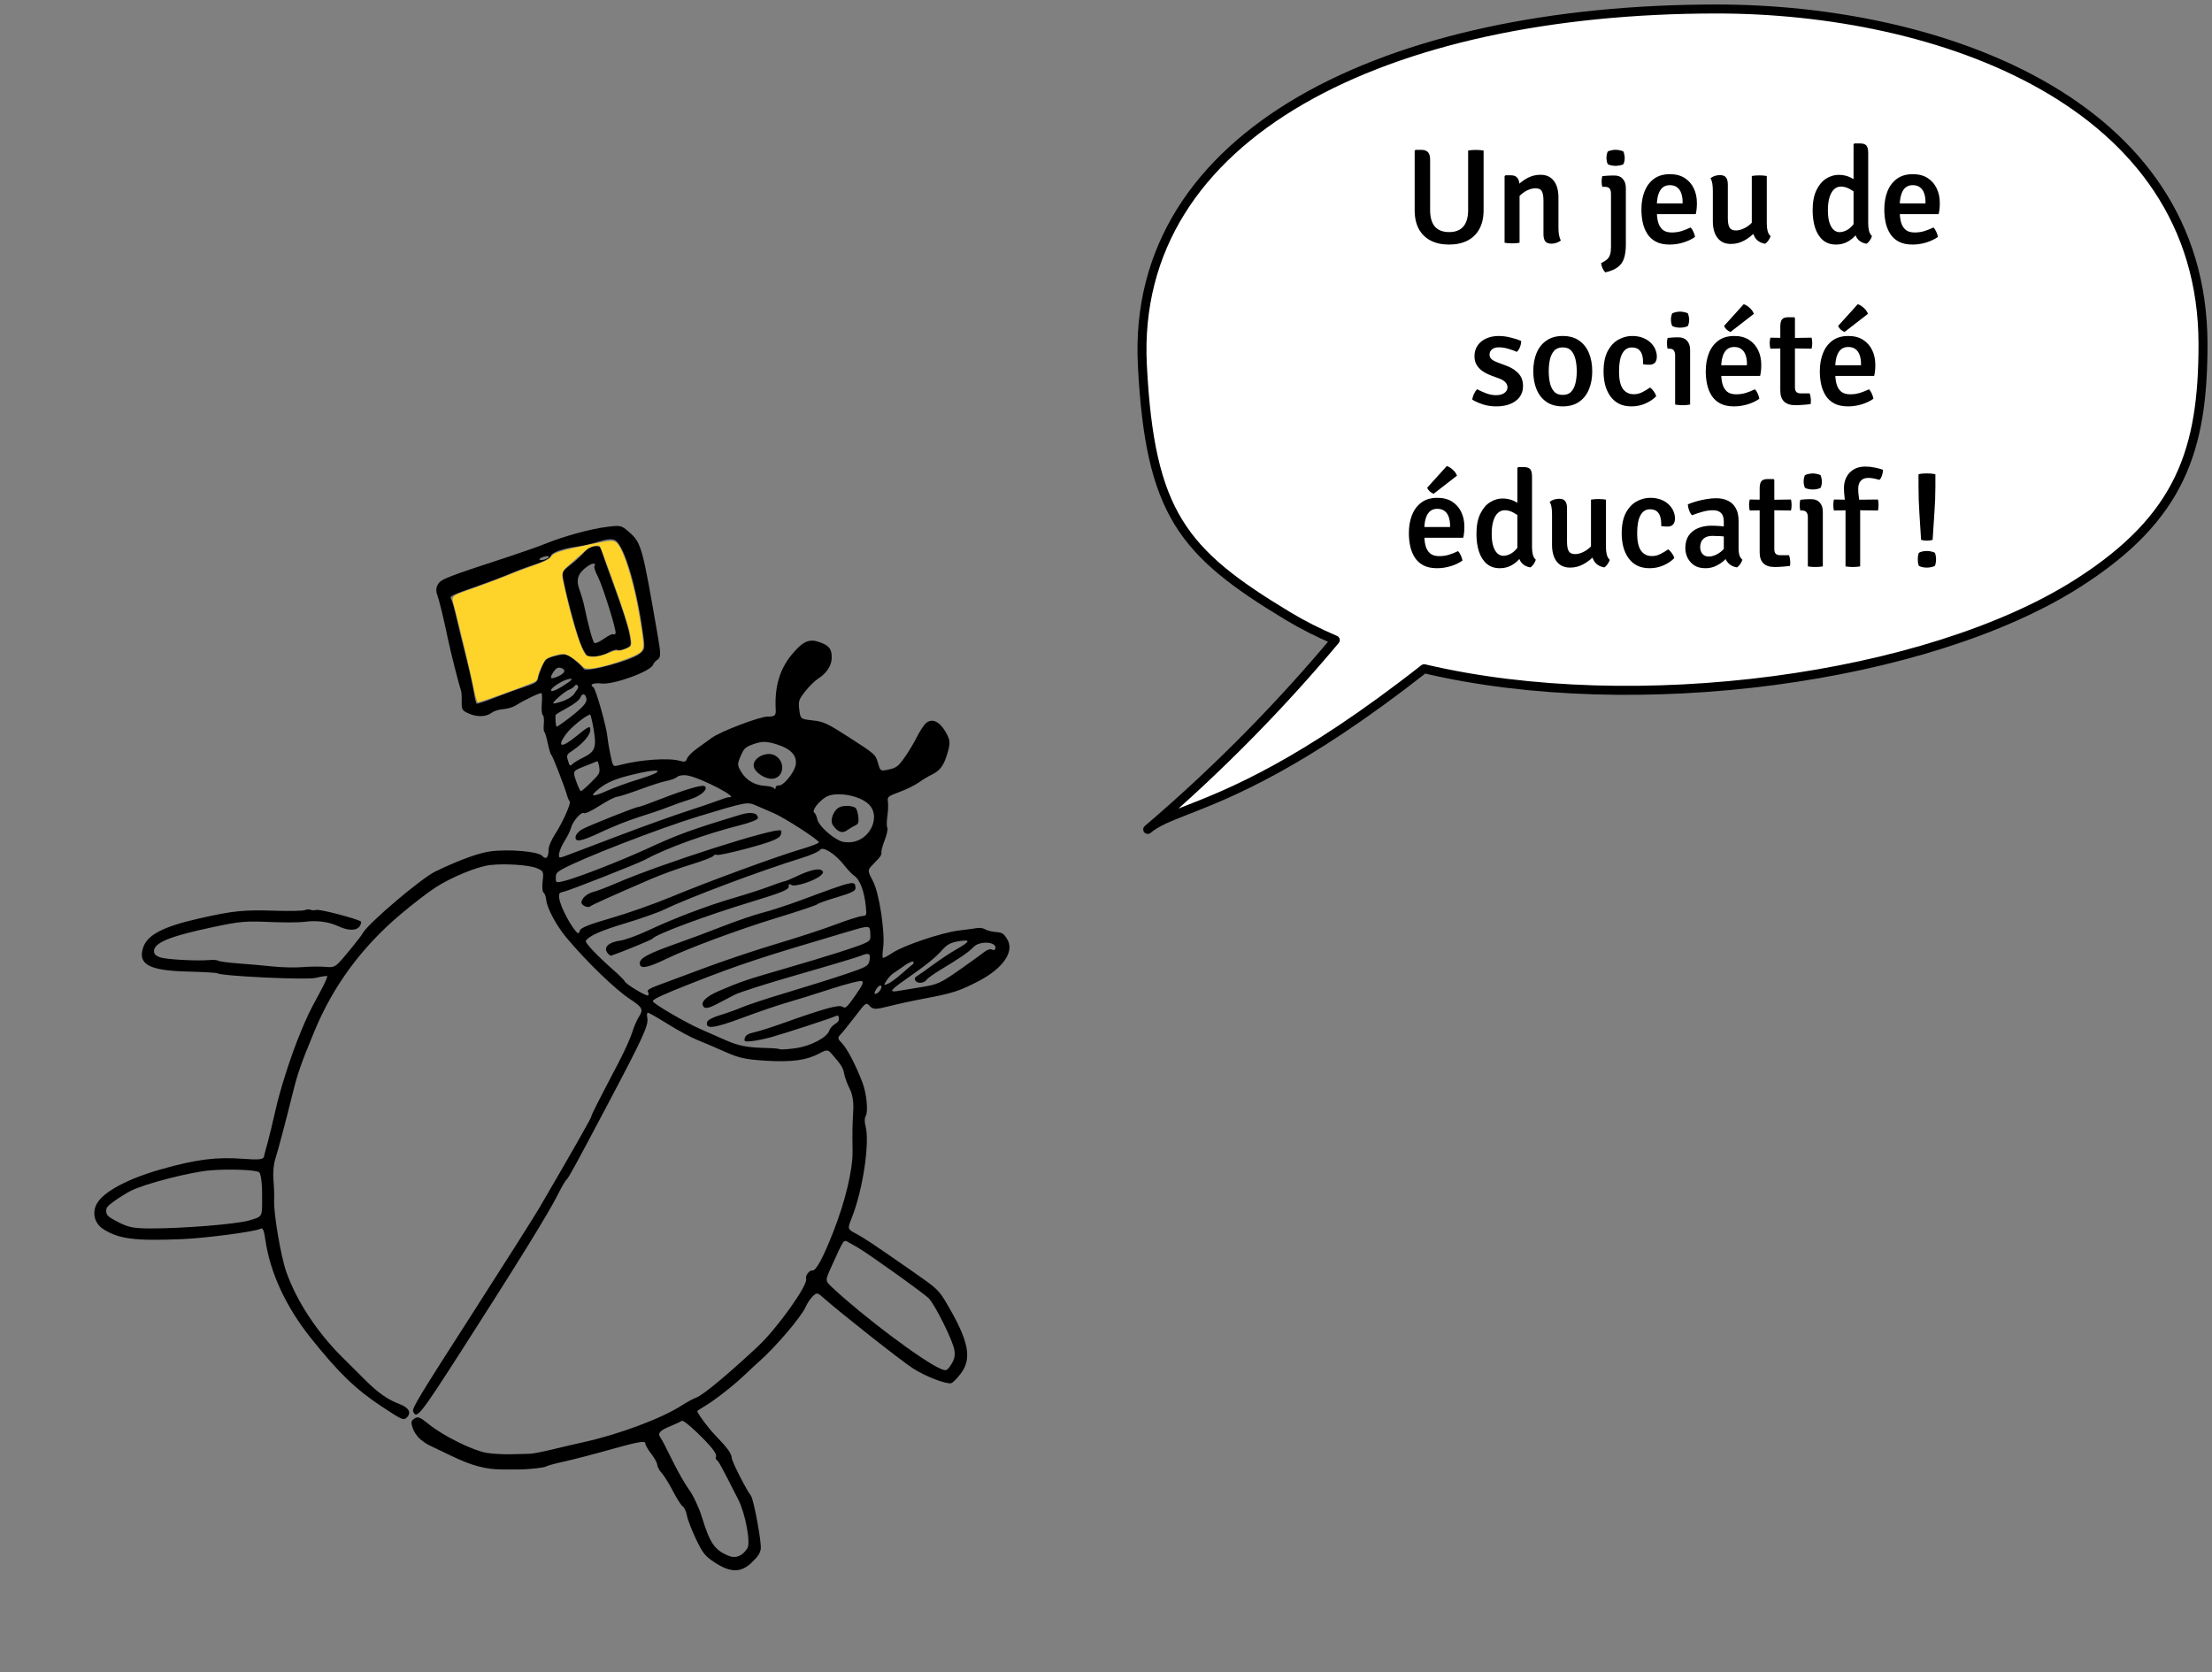 <svg width="246" height="186" viewBox="0 0 246 186" fill="none" xmlns="http://www.w3.org/2000/svg">
<rect x="0" y="0" width="246" height="186" fill="#808080" stroke="none"/>
<path d="M46.696 160.047C46.381 159.773 46.015 159.215 45.882 158.807C45.681 158.189 45.717 158.018 46.098 157.784C46.51 157.53 46.675 157.599 47.781 158.486C49.355 159.747 52.602 161.344 54.113 161.6C54.76 161.709 55.998 161.779 56.865 161.756C57.732 161.732 58.676 161.708 58.963 161.702C59.251 161.696 60.389 161.472 61.493 161.204C62.597 160.937 64.092 160.589 64.816 160.431C68.777 159.569 73.597 157.769 75.835 156.316C76.389 155.957 77.104 155.569 77.425 155.455C78.169 155.191 80.86 152.959 84.271 149.778C86.428 147.767 89.908 142.883 89.647 142.235C89.521 141.919 90.023 141.25 90.336 141.318C90.729 141.405 91.535 139.921 92.666 137.032C94.023 133.567 94.846 130.11 94.815 128.01C94.783 125.851 94.79 125.415 94.891 123.519C94.941 122.556 94.804 121.704 94.505 121.125C94.249 120.631 93.971 119.883 93.888 119.465C93.741 118.731 93.59 118.485 92.526 117.255C92.07 116.728 91.978 116.723 91.101 117.185C89.665 117.941 88.027 118.16 85.129 117.981C82.927 117.845 82.173 117.679 80.633 116.992C79.616 116.539 78.228 115.945 77.548 115.674C76.869 115.403 75.4 114.612 74.284 113.915C73.168 113.219 72.166 112.647 72.058 112.644C71.95 112.641 71.917 112.897 71.984 113.211C72.153 114.006 71.552 115.325 67.68 122.655C64.139 129.361 63.172 131.129 62.999 131.222C62.893 131.28 62.44 132.06 61.993 132.955C61.014 134.915 57.566 140.502 51.445 150.043C46.702 157.436 46.311 157.932 45.943 156.972C45.816 156.64 46.664 155.24 52.384 146.336C56.007 140.696 59.418 135.315 59.965 134.378C63.578 128.186 65.753 124.363 65.767 124.18C65.783 123.976 66.358 122.839 68.83 118.115C69.461 116.909 70.124 115.434 70.305 114.835C70.484 114.237 70.826 113.449 71.064 113.084C71.579 112.294 71.446 112.032 70.088 111.147C68.457 110.083 65.312 107.049 63.021 104.327C61.892 102.986 60.833 101.016 60.745 100.094C60.71 99.73 60.577 99.364 60.448 99.281C60.32 99.197 60.274 98.626 60.346 98.012C60.472 96.942 60.445 96.882 59.697 96.567C58.845 96.208 56.151 96.029 54.499 96.221C53.059 96.388 50.176 97.576 48.392 98.737C47.572 99.271 45.823 100.62 44.506 101.734C40.209 105.372 37.045 109.673 34.965 114.706C33.45 118.374 33.093 119.4 32.508 121.774C31.785 124.712 30.963 127.806 30.586 129.019C30.422 129.545 30.343 130.552 30.41 131.256C30.477 131.959 30.512 132.985 30.488 133.535C30.423 134.969 31.23 139.717 31.83 141.442C32.941 144.633 35.221 148.128 37.993 150.89C38.772 151.666 39.976 152.864 40.669 153.552C42.068 154.943 43.14 155.688 44.463 156.188C45.493 156.578 45.784 157.151 45.222 157.685C44.879 158.012 44.708 157.936 42.462 156.454C39.567 154.544 37.642 152.683 34.551 148.807C31.806 145.364 30.052 141.586 29.522 137.972C29.35 136.8 29.228 136.518 28.961 136.676C28.439 136.984 22.959 137.712 20.304 137.825C14.995 138.052 13.181 137.818 11.448 136.685C10.496 136.063 10.212 134.863 10.781 133.866C11.543 132.53 14.239 131.097 17.975 130.043C21.858 128.947 24.081 128.669 27.097 128.899C28.73 129.024 29.283 128.97 29.346 128.677C29.391 128.464 29.585 127.73 29.776 127.047C29.967 126.363 30.326 124.878 30.575 123.747C31.11 121.304 32.303 117.558 33.364 114.985C34.224 112.901 34.325 112.691 35.598 110.343C36.1 109.417 36.453 108.622 36.381 108.575C36.31 108.529 35.74 108.616 35.115 108.77C34.1 109.019 24.661 108.578 24.17 108.258C24.068 108.192 22.59 108.105 20.885 108.066C16.55 107.966 15.266 107.255 15.943 105.331C16.423 103.967 18.206 103.052 22.093 102.172C25.959 101.297 27.06 101.185 30.65 101.301C32.206 101.351 33.671 101.319 33.906 101.231C34.141 101.142 34.419 101.125 34.524 101.194C34.63 101.262 34.933 101.27 35.199 101.21C35.607 101.119 39.615 102.161 40.119 102.489C40.208 102.547 40.161 102.778 40.015 103.002C39.662 103.544 38.761 103.552 37.627 103.024C36.544 102.52 35.224 102.351 33.832 102.536C33.285 102.61 31.701 102.621 30.313 102.563C27.241 102.433 26.772 102.472 23.733 103.112C18.855 104.138 17.074 104.874 17.127 105.84C17.143 106.136 17.354 106.332 17.834 106.494C18.528 106.729 21.976 106.911 23.321 106.784C23.725 106.745 24.159 106.782 24.286 106.865C24.413 106.948 25.417 107.081 26.517 107.162C27.617 107.243 29.34 107.395 30.346 107.501C31.352 107.608 32.812 107.641 33.591 107.575C34.37 107.509 35.51 107.493 36.126 107.54C37.333 107.632 37.227 107.71 39.221 105.283C39.74 104.652 40.241 103.987 40.335 103.805C40.876 102.763 46.846 97.688 48.426 96.929C51 95.692 53.226 94.875 54.483 94.704C56.57 94.421 59.872 94.704 60.306 95.203C60.719 95.677 61.02 95.371 61.01 94.486C61.006 94.142 61.308 93.44 61.764 92.732C62.601 91.432 63.562 89.261 63.358 89.128C63.286 89.081 63.159 88.799 63.074 88.502C62.777 87.46 61.46 84.07 61.315 83.976C61.235 83.923 61.058 83.345 60.923 82.692C60.788 82.038 60.615 81.463 60.539 81.413C60.462 81.363 60.436 80.949 60.481 80.493C60.525 80.037 60.472 79.606 60.364 79.536C60.255 79.465 60.206 78.907 60.254 78.297C60.303 77.686 60.288 77.147 60.222 77.1C60.094 77.008 58.309 77.858 57.356 78.464C57.04 78.666 56.412 78.852 55.962 78.878C55.512 78.904 54.939 79.083 54.689 79.275C54.074 79.75 53.042 79.781 52.102 79.354C51.394 79.031 51.326 78.912 51.348 78.028C51.362 77.493 51.325 76.934 51.266 76.785C51.072 76.295 50.131 72.588 49.811 71.052C49.32 68.695 48.843 66.739 48.601 66.085C48.46 65.704 48.509 65.289 48.736 64.944C49.092 64.403 49.788 64.135 56.71 61.873C58.114 61.414 59.89 60.785 60.656 60.477C62.748 59.633 65.631 58.841 67.453 58.609C69.021 58.41 69.108 58.43 69.945 59.165C71.34 60.392 71.433 60.73 73.207 71.056C73.496 72.737 73.484 73.142 73.138 73.362C72.908 73.509 72.683 73.762 72.638 73.925C72.439 74.642 68.285 76.172 66.927 76.028C65.963 75.927 65.508 76.129 65.99 76.443C66.267 76.623 67.465 80.878 67.563 82.03C67.596 82.417 67.747 83.309 67.898 84.013C68.172 85.292 68.172 85.292 68.871 85.107C71.233 84.482 74.441 84.263 75.661 84.644C76.11 84.785 76.295 84.722 76.397 84.396C76.473 84.157 76.955 83.66 77.469 83.292C77.983 82.924 78.737 82.377 79.146 82.078C80.129 81.356 84.549 79.676 85.393 79.703C86.113 79.727 86.306 79.571 86.272 78.995C86.119 76.416 86.701 74.422 88.089 72.767C89.299 71.325 89.993 71.018 91.131 71.422C92.229 71.811 92.519 72.192 92.495 73.213C92.476 74.034 91.907 74.901 91.018 75.463C90.633 75.707 89.968 76.358 89.539 76.909C88.827 77.826 88.771 77.999 88.891 78.944C89.021 79.977 89.021 79.977 90.382 80.131C91.631 80.273 91.972 80.434 94.552 82.094C97.311 83.87 97.367 83.92 97.635 84.849C97.907 85.795 97.907 85.795 98.853 85.589C99.673 85.412 99.905 85.234 100.595 84.26C101.034 83.643 101.661 82.6 101.988 81.943C102.315 81.286 102.777 80.594 103.014 80.405C103.68 79.872 104.503 80.261 105.169 81.424C105.663 82.287 105.7 82.596 105.424 83.586C105.004 85.097 104.596 85.688 103.653 86.147C103.227 86.355 102.557 86.758 102.165 87.044C101.772 87.329 100.824 87.796 100.059 88.081C98.718 88.581 98.671 88.621 98.751 89.19C98.796 89.514 98.765 90.243 98.682 90.808C98.599 91.374 98.598 91.943 98.681 92.072C98.763 92.201 98.63 92.827 98.384 93.463C98.138 94.099 97.977 94.72 98.026 94.842C98.075 94.964 97.927 95.264 97.696 95.508C97.465 95.752 97.089 96.15 96.859 96.392C96.494 96.778 96.521 96.978 97.069 97.98C97.77 99.258 98.457 103.745 98.213 105.452C98.134 106.006 98.124 106.495 98.19 106.538C98.257 106.582 98.737 106.333 99.257 105.985C100.505 105.152 104.726 103.732 106.647 103.499C107.487 103.398 108.405 103.274 108.689 103.226C108.972 103.177 109.364 103.241 109.56 103.369C109.755 103.496 110.286 103.631 110.738 103.668C111.477 103.729 111.608 103.812 112.014 104.472C112.853 105.838 111.551 107.726 108.784 109.155C106.692 110.235 105.929 110.48 102.87 111.055C101.569 111.299 99.752 111.693 98.831 111.931C97.409 112.298 97.095 112.295 96.738 111.912C96.318 111.461 96.318 111.461 95.075 113.089C94.391 113.985 93.661 114.888 93.453 115.096C93.136 115.412 93.163 115.562 93.622 116.023C94.202 116.604 95.168 118.453 95.913 120.408C96.396 121.674 96.578 123.695 96.253 124.193C96.143 124.362 96.143 124.83 96.253 125.234C96.751 127.064 95.969 132.326 94.738 135.429C94.233 136.705 94.233 136.705 95.182 137.211C96.155 137.729 97.027 138.312 101.676 141.549C104.184 143.296 104.407 143.505 105.218 144.872C107.779 149.186 108.16 151.149 106.773 152.884C106.38 153.375 105.944 153.808 105.805 153.847C105.245 154.001 102.88 153.088 101.5 152.186C100.158 151.308 93.402 145.979 91.62 144.394C90.901 143.754 90.838 143.744 90.381 144.192C90.116 144.452 89.752 145 89.573 145.411C89.093 146.505 86.206 149.882 84.391 151.472C84.074 151.75 83.362 152.41 82.808 152.939C81.559 154.132 79.389 155.824 78.317 156.441C77.873 156.697 77.522 156.938 77.538 156.977C77.732 157.453 78.789 158.859 79.523 159.619C80.9 161.045 81.353 161.668 81.381 162.177C81.403 162.574 82.989 165.696 83.51 166.369C83.827 166.778 84.72 171.63 84.603 172.302C84.517 172.792 84.286 173.137 83.597 173.803C82.412 174.954 81.236 174.947 79.466 173.779C78.403 173.076 78.16 172.773 77.398 171.18C76.923 170.188 76.472 169.015 76.395 168.574C76.319 168.132 76.11 167.676 75.933 167.56C75.754 167.444 75.262 166.676 74.837 165.853C74.412 165.029 73.851 164.126 73.59 163.845C73.328 163.564 73.104 163.151 73.092 162.927C73.08 162.703 72.779 162.153 72.424 161.705C72.068 161.257 71.768 160.722 71.757 160.516C71.742 160.238 70.829 160.399 68.189 161.146C66.237 161.697 63.812 162.33 62.798 162.552C61.784 162.774 60.862 163.024 60.749 163.108C60.556 163.252 58.739 163.452 57.686 163.446C57.427 163.444 56.593 163.444 55.834 163.446C54.024 163.45 52.432 163.02 50.139 161.908C49.109 161.408 48.042 160.897 47.767 160.772C47.491 160.646 47.01 160.321 46.696 160.047ZM16.62 136.639C20.233 136.656 26.257 136.171 27.727 135.745C29.131 135.338 29.131 135.338 29.153 133.788C29.18 131.81 29.05 130.541 28.804 130.381C28.405 130.121 25.585 130.01 23.478 130.17C21.209 130.342 15.975 131.694 14.465 132.497C13.986 132.751 13.188 133.252 12.69 133.611C11.918 134.167 11.789 134.337 11.812 134.765C11.835 135.18 12.071 135.384 13.172 135.948C14.272 136.51 14.873 136.631 16.62 136.639ZM81.047 173.061C81.814 173.379 82.557 173.077 83.115 172.221C83.504 171.624 82.897 168.351 82.108 166.8C80.253 163.149 79.926 162.547 79.721 162.401C79.599 162.315 79.552 162.162 79.617 162.063C79.809 161.768 79.123 160.878 77.509 159.331C76.556 158.417 75.923 157.94 75.802 158.043C75.697 158.133 75.146 158.393 74.579 158.621C73.39 159.097 73.097 159.432 73.453 159.902C73.592 160.086 74.175 161.205 74.749 162.389C75.323 163.573 76.172 165.066 76.636 165.706C77.101 166.346 77.737 167.7 78.049 168.716C78.963 171.68 79.464 172.406 81.047 173.061ZM104.623 152.257C105.232 152.512 105.326 152.472 105.783 151.771C106.151 151.206 106.242 150.781 106.132 150.14C105.95 149.078 104.03 145.205 103.3 144.426C102.805 143.899 96.409 139.325 95.34 138.733C95.079 138.587 94.637 138.34 94.361 138.181C93.801 137.86 93.888 137.735 92.421 140.98C91.754 142.453 91.754 142.453 92.558 143.206C96.017 146.447 102.678 151.444 104.623 152.257ZM77.936 114.483C78.657 114.799 79.911 115.349 80.721 115.707C82.171 116.345 83.118 116.521 85.395 116.573C86.028 116.587 86.631 116.646 86.737 116.703C86.841 116.762 87.635 116.709 88.498 116.588C90.149 116.357 91.978 115.401 92.216 114.643C92.29 114.408 92.574 114.078 92.848 113.91C93.219 113.682 93.332 113.51 93.291 113.235C93.251 112.966 93.162 112.905 92.959 113.011C92.567 113.215 87.326 114.93 85.786 115.357C85.082 115.553 84.104 115.754 83.614 115.804C82.793 115.887 82.73 115.859 82.834 115.455C82.912 115.151 83.218 114.96 83.83 114.834C84.316 114.734 85.696 114.302 86.897 113.872C91.564 112.204 93.291 111.72 93.678 111.973C94.032 112.204 94.153 112.101 95.093 110.765C95.92 109.591 96.069 109.27 95.855 109.131C95.709 109.035 94.136 109.432 92.36 110.012C90.584 110.592 88.412 111.267 87.534 111.512C86.656 111.757 84.427 112.519 82.58 113.206C79.345 114.409 78.425 114.516 78.644 113.664C78.696 113.462 79.312 113.14 80.082 112.912C80.824 112.693 81.916 112.301 82.51 112.042C83.104 111.782 85.404 111.027 87.622 110.364C89.839 109.701 92.759 108.784 94.109 108.327C96.359 107.566 96.576 107.443 96.691 106.863C96.852 106.048 96.646 105.933 95.71 106.317C95.292 106.489 92.198 107.416 88.835 108.377C85.473 109.338 82.268 110.358 81.714 110.643C81.16 110.927 80.223 111.415 79.631 111.727C78.933 112.094 78.462 112.199 78.29 112.025C77.817 111.547 78.421 110.886 79.924 110.239C82.345 109.197 82.979 108.981 87.209 107.757C92.042 106.359 95.537 105.244 96.295 104.861C96.79 104.61 96.839 104.498 96.785 103.745C96.725 102.908 96.725 102.908 94.151 103.67C84.549 106.511 82.271 107.264 76.913 109.368C73.765 110.604 72.619 111.134 72.601 111.361C72.582 111.604 76.212 113.727 77.936 114.483ZM72.09 110.713C72.158 110.609 72.138 110.42 72.045 110.294C71.938 110.148 72.307 109.908 73.055 109.639C73.704 109.406 76.013 108.545 78.188 107.726C80.362 106.907 84.027 105.676 86.331 104.991C88.635 104.305 91.581 103.342 92.876 102.851C94.172 102.359 95.493 101.933 95.812 101.903C96.392 101.849 96.392 101.849 96.29 100.831C96.113 99.08 95.626 97.817 94.957 97.375C94.744 97.235 94.258 96.719 93.876 96.23C92.897 94.975 91.489 94.084 91.196 94.535C91.073 94.724 90.132 95.136 89.106 95.452C84.688 96.811 76.62 99.837 73.913 101.149C73.202 101.494 71.229 102.192 69.529 102.7C66.829 103.507 65.507 104.095 65.147 104.647C65.025 104.835 66.362 106.256 68.126 107.812C68.844 108.446 69.443 109.036 69.455 109.122C69.498 109.414 71.966 110.904 72.09 110.713ZM67.511 105.928C67.121 105.337 67.726 104.795 68.964 104.627C69.496 104.555 70.876 104.055 72.031 103.516C75.062 102.102 78.609 100.755 81.641 99.867C83.096 99.442 84.858 98.871 85.558 98.6C86.258 98.329 86.991 98.079 87.186 98.044C87.381 98.01 87.947 97.784 88.444 97.542C89.904 96.83 90.982 96.551 91.349 96.79C91.621 96.967 91.602 97.091 91.259 97.392C90.593 97.976 88.421 98.682 88.034 98.441C87.767 98.274 87.694 98.317 87.711 98.633C87.729 98.953 86.839 99.313 83.608 100.294C78.493 101.846 72.872 103.941 72.567 104.408C72.49 104.527 69.157 105.898 67.986 106.293C67.88 106.329 67.666 106.164 67.511 105.928ZM71.155 107.238C71.061 106.593 71.958 106.102 75.528 104.847C76.656 104.451 78.847 103.63 80.397 103.024C81.947 102.418 83.945 101.737 84.838 101.51C85.73 101.284 87.624 100.666 89.045 100.138C95.073 97.898 95.095 97.893 95.143 98.775C95.16 99.093 94.705 99.319 93.081 99.799C91.934 100.137 90.946 100.491 90.885 100.584C90.825 100.677 88.789 101.36 86.362 102.101C82.166 103.381 76.528 105.476 74.075 106.665C72.073 107.636 71.238 107.8 71.155 107.238ZM64.494 103.495C64.569 103.203 65.558 102.808 67.921 102.128C69.748 101.603 72.742 100.55 74.575 99.788C78.723 98.065 86.43 95.235 89.093 94.456C90.196 94.134 91.086 93.788 91.071 93.688C91.029 93.4 87.215 90.94 86.028 90.436C85.438 90.184 84.552 89.803 84.061 89.587C83.117 89.173 82.999 89.195 77.796 90.77C73.313 92.127 64.367 95.603 62.413 96.746C61.899 97.047 61.814 97.175 61.812 97.658C61.809 98.203 61.84 98.214 62.772 97.985C64.187 97.637 68.983 95.77 71.898 94.432C75.516 92.771 76.826 92.294 82.382 90.61C83.531 90.262 84.327 90.43 84.282 91.012C84.27 91.168 83.42 91.507 82.394 91.765C78.437 92.763 74.088 94.341 71.648 95.666C70.915 96.063 63.412 99.017 62.77 99.161C62.166 99.296 62.141 99.329 62.197 99.912C62.282 100.794 63.567 103.227 64.243 103.786C64.323 103.851 64.436 103.721 64.494 103.495ZM64.848 99.93C65.037 99.641 65.517 99.326 65.917 99.231C66.316 99.135 67.496 98.687 68.539 98.235C73.557 96.061 86.249 91.997 86.832 92.377C86.956 92.458 86.918 92.739 86.747 93.001C86.531 93.332 85.448 93.742 83.181 94.35C81.391 94.83 79.832 95.162 79.717 95.087C79.602 95.012 79.43 95.066 79.335 95.206C79.241 95.346 78.091 95.785 76.783 96.182C75.475 96.58 73.518 97.288 72.434 97.756C67.975 99.681 65.89 100.62 65.641 100.816C65.496 100.93 65.181 100.896 64.942 100.739C64.596 100.514 64.577 100.347 64.848 99.93ZM69.075 92.854C71.664 91.874 74.935 90.7 76.344 90.244C77.753 89.788 79.352 89.243 79.898 89.033C80.443 88.823 80.972 88.661 81.072 88.672C82.342 88.814 78.047 86.558 76.475 86.258C76.035 86.174 75.524 86.239 75.338 86.402C75.153 86.564 74.618 86.769 74.15 86.856C73.683 86.943 72.355 87.366 71.199 87.797C70.043 88.227 68.884 88.599 68.624 88.624C68.364 88.648 67.48 89.103 66.66 89.635C65.841 90.167 65.064 90.534 64.935 90.449C64.637 90.255 63.698 91.335 63.497 92.103C63.413 92.422 63.102 93.055 62.806 93.509C62.511 93.963 62.233 94.597 62.188 94.919C62.11 95.491 62.133 95.494 63.238 95.069C63.859 94.83 66.486 93.833 69.075 92.854ZM64.036 92.972C64.087 92.775 64.369 92.466 64.663 92.284C65.259 91.918 70.742 89.73 70.998 89.757C71.088 89.766 72.139 89.393 73.335 88.928C76.245 87.797 78.073 87.256 78.359 87.443C78.821 87.744 77.965 88.528 76.767 88.903C76.096 89.113 74.977 89.507 74.28 89.78C73.582 90.053 72.118 90.553 71.026 90.892C69.933 91.231 68.014 91.997 66.761 92.594C64.571 93.638 63.839 93.74 64.036 92.972ZM97.887 110.144C98.03 109.924 98.066 109.69 97.965 109.625C97.865 109.559 97.628 109.744 97.439 110.034C97.244 110.333 97.21 110.558 97.361 110.553C97.506 110.548 97.743 110.364 97.887 110.144ZM65.745 87.009C66.693 86.063 66.737 85.979 66.64 85.317C66.584 84.934 66.483 84.644 66.416 84.672C66.349 84.7 65.707 84.956 64.989 85.24C63.684 85.758 63.684 85.758 64.07 86.874C64.283 87.489 64.522 87.994 64.603 87.998C64.683 88.001 65.197 87.556 65.745 87.009ZM102.556 109.782C104.253 109.508 104.614 109.343 106.668 107.906C107.906 107.039 109.167 106.129 109.471 105.882C109.775 105.636 110.156 105.52 110.317 105.625C110.478 105.73 110.649 105.676 110.698 105.506C110.914 104.75 108.965 104.604 108.279 105.326C107.734 105.899 106.834 106.52 104.607 107.862C103.863 108.31 103.172 108.802 103.072 108.956C102.807 109.362 102.049 109.441 101.816 109.088C101.667 108.863 101.723 108.719 102.031 108.534C102.259 108.396 103.065 107.828 103.823 107.271C104.58 106.714 105.718 105.962 106.352 105.6C107.92 104.704 107.991 104.48 106.639 104.69C105.798 104.82 105.335 105.049 104.888 105.556C104.045 106.512 103.115 107.264 100.582 109.034C98.997 110.142 98.841 110.401 99.868 110.224C100.323 110.146 101.533 109.947 102.556 109.782ZM67.54 87.945C68.302 87.601 69.876 87.031 71.038 86.678C74.383 85.662 73.521 85.339 69.93 86.263C68.142 86.723 67.238 87.156 66.273 88.015C65.572 88.639 66.064 88.612 67.54 87.945ZM100.238 108.341C100.773 107.867 101.33 107.391 101.475 107.283C101.62 107.175 101.652 107.031 101.549 106.964C101.446 106.897 101 107.102 100.56 107.421C100.119 107.74 99.578 108.114 99.358 108.251C99.138 108.388 98.793 108.758 98.592 109.074C98.247 109.62 98.253 109.636 98.745 109.426C99.031 109.304 99.703 108.816 100.238 108.341ZM64.821 84.283C66.179 83.621 66.357 83.166 66.029 81.187C65.868 80.222 65.686 79.449 65.623 79.47C64.983 79.684 63.46 80.938 62.912 81.701C61.897 83.113 62.438 83.236 64.009 81.951C65.491 80.739 65.673 80.658 65.647 81.224C65.623 81.762 64.822 82.702 63.789 83.403C62.985 83.949 62.98 83.959 63.172 84.62C63.34 85.197 63.401 85.249 63.635 85.008C63.783 84.855 64.317 84.529 64.821 84.283ZM55.031 77.603C56.073 77.191 57.564 76.651 58.343 76.402C59.47 76.041 59.774 75.85 59.832 75.462C59.873 75.195 60.08 74.583 60.294 74.104C60.651 73.304 60.776 73.21 61.827 72.952C62.888 72.691 63.037 72.722 63.844 73.365C64.323 73.747 64.808 74.215 64.922 74.404C65.182 74.838 70.243 73.462 71.142 72.713C71.691 72.256 71.727 72.113 71.58 70.978C70.885 65.603 69.497 60.802 68.439 60.112C68.123 59.906 67.555 59.941 66.685 60.218C65.977 60.443 64.939 60.688 64.379 60.763C62.609 60.997 61.379 61.423 61.246 61.849C61.166 62.102 60.516 62.446 59.466 62.787C58.556 63.083 57.286 63.557 56.642 63.84C55.999 64.124 54.414 64.725 53.121 65.176C50.157 66.211 49.946 66.316 50.175 66.647C50.273 66.789 50.523 67.66 50.73 68.582C50.938 69.503 51.419 71.482 51.799 72.978C52.179 74.474 52.578 76.257 52.684 76.941C52.791 77.624 52.936 78.221 53.007 78.267C53.078 78.314 53.989 78.014 55.031 77.603ZM64.728 71.987C64.302 71.141 63.109 66.822 62.66 64.502C62.481 63.579 62.481 63.579 63.459 62.819C63.997 62.401 64.676 61.778 64.967 61.434C65.289 61.054 65.747 60.794 66.134 60.77C66.723 60.734 66.788 60.79 66.99 61.501C67.111 61.924 67.779 63.814 68.476 65.701C69.172 67.588 69.854 69.738 69.991 70.48C70.24 71.828 70.24 71.828 69.564 72.131C69.191 72.298 68.78 72.369 68.649 72.289C68.518 72.208 68.049 72.347 67.606 72.597C66.947 72.968 66.118 73.093 65.313 72.942C65.25 72.93 64.986 72.5 64.728 71.987ZM67.17 71.04C67.643 70.702 68.112 70.479 68.213 70.545C68.315 70.611 68.426 70.561 68.461 70.434C68.563 70.067 67.014 65.134 66.472 64.098C66.202 63.582 66.036 63.075 66.103 62.972C66.349 62.594 65.905 62.595 65.366 62.972C64.282 63.731 64.023 64.438 64.426 65.542C64.631 66.103 64.876 66.936 64.971 67.394C65.429 69.606 65.924 71.404 66.108 71.523C66.219 71.596 66.698 71.379 67.17 71.04ZM62.725 80.297C64.57 78.923 65.247 78.252 65.223 77.82C65.188 77.182 64.761 77.014 64.562 77.559C64.46 77.837 63.89 78.296 63.147 78.698C62.462 79.068 61.862 79.432 61.814 79.506C61.722 79.648 61.792 80.76 61.897 80.828C61.93 80.85 62.303 80.611 62.725 80.297ZM62.584 77.99C63.103 77.815 63.669 77.456 63.84 77.193C64.012 76.93 64.203 76.652 64.264 76.574C64.325 76.496 64.309 76.343 64.227 76.232C64.146 76.121 64.004 76.147 63.911 76.289C63.818 76.432 63.539 76.624 63.29 76.717C62.789 76.904 61.373 78.136 61.537 78.243C61.593 78.279 62.064 78.166 62.584 77.99ZM62.615 76.292C63.682 75.608 63.828 75.425 63.218 75.534C62.702 75.626 61.569 76.299 61.341 76.648C61.079 77.051 61.703 76.877 62.615 76.292ZM62.095 75.215C62.865 74.869 62.98 74.471 62.361 74.287C62.054 74.195 61.814 74.331 61.539 74.752C61.067 75.477 61.223 75.606 62.095 75.215ZM95.061 93.601C96.941 93.122 97.872 90.717 96.651 89.492C95.588 88.425 92.832 87.977 91.77 88.698C90.917 89.277 90.26 90.203 90.562 90.4C90.679 90.476 90.827 90.801 90.891 91.122C91.02 91.775 92.344 93.036 93.411 93.524C93.819 93.71 94.507 93.742 95.061 93.601ZM92.601 91.734C92.284 91.233 92.688 90.144 93.315 89.81C93.769 89.568 94.728 89.588 95.126 89.847C95.254 89.931 95.4 90.363 95.452 90.808C95.529 91.479 95.468 91.651 95.094 91.823C94.846 91.937 94.427 92.187 94.163 92.379C93.658 92.746 93.094 92.513 92.601 91.734ZM85.056 87.409C85.588 87.437 86.068 87.572 86.123 87.709C86.18 87.85 86.234 87.817 86.249 87.632C86.263 87.453 86.427 87.332 86.615 87.365C87.086 87.444 88.313 85.971 88.48 85.124C88.689 84.069 87.982 83.293 86.345 82.783C85.281 82.451 84.757 82.44 83.902 82.732C82.962 83.054 82.764 83.215 82.45 83.917C81.972 84.987 81.971 85.084 82.424 85.848C82.976 86.778 83.937 87.348 85.056 87.409ZM83.85 85.352C83.541 84.359 85.292 83.438 86.273 84.078C87.392 84.807 87.155 86.506 85.917 86.621C85.172 86.691 84.052 86.003 83.85 85.352ZM60.633 62.218C61.298 61.967 61.106 61.713 60.422 61.938C60.092 62.048 59.906 62.192 60.01 62.259C60.113 62.327 60.394 62.308 60.633 62.218Z" fill="black"/>
<path d="M52.661 76.457C52.368 74.977 51.209 70.114 50.525 67.496C50.182 66.186 49.972 66.379 52.853 65.354C53.98 64.954 55.56 64.358 56.365 64.032C57.17 63.705 58.359 63.252 59.007 63.026C60.534 62.493 61.089 62.221 61.295 61.904C61.565 61.49 62.332 61.245 65.307 60.623C68.383 59.979 68.415 59.982 68.952 60.898C69.676 62.134 70.619 65.492 71.147 68.718C71.639 71.725 71.654 72.108 71.289 72.49C70.741 73.063 66.895 74.332 65.602 74.368C65.091 74.382 64.991 74.343 64.657 73.999C63.995 73.317 63.047 72.731 62.61 72.731C62.111 72.733 61.02 73.076 60.712 73.328C60.467 73.53 59.853 74.882 59.809 75.319C59.794 75.459 59.691 75.657 59.579 75.759C59.33 75.987 53.35 78.165 53.134 78.106C53.049 78.083 52.836 77.341 52.661 76.457ZM65.719 73.058C66.218 73.11 67.094 72.912 67.84 72.579C68.228 72.406 68.615 72.31 68.701 72.366C68.878 72.481 69.987 72.093 70.137 71.863C70.3 71.613 70.147 70.599 69.742 69.247C69.133 67.213 66.834 60.829 66.673 60.724C66.425 60.563 65.578 60.815 65.185 61.168C64.981 61.352 64.399 61.863 63.894 62.304C62.267 63.723 62.347 63.454 62.867 65.751C63.73 69.56 64.722 72.573 65.22 72.898C65.328 72.969 65.553 73.041 65.719 73.058Z" fill="#FFD42A"/>
<path fill-rule="evenodd" clip-rule="evenodd" d="M231.072 64.875C242.553 57.56 245 49.972 245 38.288C245 11.201 215.433 1 190.937 1C154.243 1 125.725 14.793 127.044 40.614C127.887 57.115 131.555 61.472 143.206 68.505C144.846 69.496 146.618 70.391 148.502 71.196C142.835 77.965 135.87 85.238 127.639 92.257C128.609 91.43 130.012 90.88 132.048 90.083C136.712 88.256 144.695 85.128 158.383 74.382C181.834 79.924 214.339 75.535 231.072 64.875Z" fill="white"/>
<path d="M231.072 64.875L231.34 65.296L231.072 64.875ZM190.937 1V0.5V1ZM127.044 40.614L127.543 40.589L127.044 40.614ZM143.206 68.505L142.948 68.934L143.206 68.505ZM148.502 71.196L148.885 71.516C148.987 71.395 149.025 71.233 148.988 71.079C148.951 70.925 148.844 70.798 148.698 70.736L148.502 71.196ZM127.315 91.877C127.105 92.056 127.08 92.372 127.259 92.582C127.438 92.792 127.754 92.817 127.964 92.638L127.315 91.877ZM132.048 90.083L132.23 90.549H132.23L132.048 90.083ZM158.383 74.382L158.498 73.895C158.35 73.86 158.194 73.895 158.074 73.989L158.383 74.382ZM244.5 38.288C244.5 44.101 243.89 48.831 241.89 53.004C239.895 57.169 236.49 60.83 230.803 64.453L231.34 65.296C237.135 61.605 240.694 57.815 242.792 53.436C244.887 49.065 245.5 44.159 245.5 38.288H244.5ZM190.937 1.5C203.128 1.5 216.551 4.04 226.908 9.921C237.245 15.791 244.5 24.967 244.5 38.288H245.5C245.5 24.522 237.971 15.054 227.401 9.052C216.85 3.06 203.242 0.5 190.937 0.5V1.5ZM127.543 40.589C126.895 27.909 133.555 18.163 144.986 11.557C156.435 4.94 172.642 1.5 190.937 1.5V0.5C172.539 0.5 156.139 3.956 144.485 10.691C132.813 17.437 125.873 27.498 126.545 40.64L127.543 40.589ZM143.465 68.078C137.645 64.565 133.909 61.769 131.498 57.848C129.087 53.927 127.964 48.817 127.543 40.589L126.545 40.64C126.967 48.912 128.1 54.231 130.646 58.372C133.193 62.513 137.115 65.413 142.948 68.934L143.465 68.078ZM148.698 70.736C146.834 69.94 145.083 69.054 143.465 68.078L142.948 68.934C144.61 69.937 146.403 70.843 148.305 71.655L148.698 70.736ZM127.964 92.638C136.217 85.599 143.203 78.305 148.885 71.516L148.118 70.875C142.468 77.625 135.522 84.878 127.315 91.877L127.964 92.638ZM131.865 89.618C129.861 90.403 128.363 90.983 127.315 91.877L127.964 92.638C128.855 91.878 130.164 91.358 132.23 90.549L131.865 89.618ZM158.074 73.989C144.433 84.698 136.496 87.803 131.865 89.618L132.23 90.549C136.928 88.708 144.956 85.559 158.692 74.775L158.074 73.989ZM230.803 64.453C222.521 69.73 210.29 73.477 197.181 75.209C184.078 76.939 170.152 76.649 158.498 73.895L158.268 74.868C170.065 77.656 184.117 77.943 197.312 76.2C210.502 74.458 222.89 70.68 231.34 65.296L230.803 64.453Z" fill="black"/>
<path d="M164.993 23.373C164.993 24.204 164.835 24.905 164.519 25.476C164.209 26.041 163.766 26.472 163.191 26.767C162.615 27.058 161.934 27.203 161.148 27.203C160.372 27.203 159.697 27.058 159.121 26.767C158.55 26.472 158.107 26.041 157.792 25.476C157.482 24.905 157.327 24.204 157.327 23.373V16.766L157.424 16.669H158.07C158.42 16.669 158.67 16.759 158.821 16.939C158.971 17.114 159.046 17.392 159.046 17.772V23.373C159.046 24.174 159.221 24.782 159.571 25.198C159.927 25.608 160.457 25.814 161.163 25.814C161.864 25.814 162.39 25.608 162.74 25.198C163.095 24.782 163.273 24.174 163.273 23.373V16.744C163.408 16.719 163.548 16.701 163.694 16.691C163.844 16.681 163.981 16.676 164.107 16.676C164.237 16.676 164.382 16.681 164.542 16.691C164.707 16.701 164.857 16.719 164.993 16.744V23.373ZM168.055 19.499C168.395 19.499 168.635 19.607 168.776 19.822C168.921 20.032 168.993 20.323 168.993 20.693V27C168.758 27.045 168.483 27.068 168.167 27.068C167.852 27.068 167.572 27.045 167.326 27V19.597L167.424 19.499H168.055ZM173.318 25.371C173.318 25.636 173.338 25.889 173.378 26.129C173.418 26.364 173.488 26.57 173.588 26.745C173.463 26.85 173.308 26.935 173.123 27C172.938 27.07 172.745 27.105 172.545 27.105C172.214 27.105 171.982 27.015 171.846 26.835C171.716 26.655 171.651 26.392 171.651 26.046V22.315C171.651 21.834 171.591 21.486 171.471 21.271C171.351 21.051 171.113 20.941 170.758 20.941C170.522 20.941 170.265 20.998 169.984 21.113C169.704 21.229 169.439 21.394 169.189 21.609C168.938 21.824 168.733 22.084 168.573 22.39V20.821C168.913 20.44 169.319 20.115 169.789 19.845C170.265 19.574 170.773 19.439 171.313 19.439C171.779 19.439 172.159 19.549 172.455 19.77C172.75 19.99 172.968 20.288 173.108 20.663C173.248 21.038 173.318 21.461 173.318 21.932V25.371ZM180.813 27.195C180.813 27.811 180.746 28.322 180.611 28.727C180.48 29.137 180.25 29.465 179.92 29.71C179.594 29.961 179.131 30.156 178.531 30.296C178.421 30.191 178.321 30.046 178.23 29.861C178.14 29.675 178.083 29.478 178.058 29.267C178.343 29.132 178.566 28.992 178.726 28.847C178.886 28.702 178.999 28.519 179.064 28.299C179.129 28.079 179.161 27.786 179.161 27.421V21.572C179.161 21.311 179.114 21.116 179.019 20.986C178.924 20.851 178.751 20.783 178.501 20.783H178.193C178.143 20.593 178.118 20.398 178.118 20.197C178.118 20.102 178.123 20.005 178.133 19.905C178.148 19.799 178.168 19.694 178.193 19.589C178.403 19.564 178.616 19.547 178.831 19.537C179.046 19.527 179.219 19.522 179.349 19.522H179.567C179.952 19.522 180.255 19.647 180.475 19.897C180.701 20.147 180.813 20.49 180.813 20.926V27.195ZM178.658 17.555C178.658 17.294 178.706 17.061 178.801 16.856C178.901 16.801 179.031 16.756 179.191 16.721C179.357 16.681 179.517 16.661 179.672 16.661C179.817 16.661 179.977 16.681 180.153 16.721C180.328 16.756 180.458 16.801 180.543 16.856C180.583 16.951 180.616 17.064 180.641 17.194C180.671 17.324 180.686 17.444 180.686 17.555C180.686 17.815 180.638 18.05 180.543 18.26C180.463 18.315 180.333 18.36 180.153 18.395C179.977 18.43 179.817 18.448 179.672 18.448C179.517 18.448 179.354 18.43 179.184 18.395C179.019 18.36 178.891 18.315 178.801 18.26C178.706 18.05 178.658 17.815 178.658 17.555ZM183.588 23.817V22.623H187.124V22.427C187.124 22.097 187.076 21.794 186.981 21.519C186.891 21.239 186.741 21.016 186.531 20.851C186.321 20.68 186.045 20.595 185.705 20.595C185.214 20.595 184.849 20.803 184.609 21.219C184.373 21.629 184.256 22.2 184.256 22.93V23.441C184.256 23.897 184.301 24.307 184.391 24.672C184.486 25.038 184.654 25.328 184.894 25.543C185.134 25.754 185.48 25.859 185.93 25.859C186.306 25.859 186.666 25.806 187.011 25.701C187.357 25.591 187.69 25.458 188.01 25.303C188.14 25.433 188.248 25.598 188.333 25.799C188.423 25.999 188.481 26.184 188.506 26.354C188.145 26.61 187.715 26.815 187.214 26.97C186.714 27.125 186.203 27.203 185.682 27.203C185.077 27.203 184.571 27.098 184.166 26.887C183.76 26.672 183.44 26.382 183.205 26.016C182.969 25.646 182.799 25.228 182.694 24.762C182.594 24.297 182.544 23.811 182.544 23.306C182.544 22.555 182.659 21.884 182.889 21.294C183.125 20.703 183.475 20.235 183.941 19.89C184.411 19.544 185.002 19.372 185.712 19.372C186.363 19.372 186.911 19.514 187.357 19.799C187.802 20.085 188.14 20.47 188.37 20.956C188.601 21.436 188.716 21.977 188.716 22.578C188.716 22.833 188.706 23.051 188.686 23.231C188.671 23.406 188.638 23.601 188.588 23.817H183.588ZM196.487 24.898C196.487 25.178 196.517 25.443 196.577 25.694C196.642 25.939 196.752 26.129 196.907 26.264C196.867 26.414 196.79 26.572 196.675 26.737C196.56 26.902 196.437 27.027 196.307 27.113C195.791 27.027 195.413 26.795 195.173 26.414C194.938 26.029 194.82 25.583 194.82 25.078V19.574C195.055 19.529 195.333 19.507 195.653 19.507C195.964 19.507 196.242 19.529 196.487 19.574V24.898ZM190.488 21.204C190.488 20.938 190.47 20.688 190.435 20.453C190.4 20.212 190.33 20.005 190.225 19.829C190.345 19.724 190.498 19.639 190.683 19.574C190.873 19.509 191.071 19.477 191.276 19.477C191.602 19.477 191.829 19.567 191.959 19.747C192.09 19.922 192.155 20.182 192.155 20.528V24.259C192.155 24.735 192.217 25.083 192.342 25.303C192.467 25.523 192.703 25.634 193.048 25.634C193.288 25.634 193.546 25.576 193.821 25.461C194.102 25.346 194.37 25.18 194.625 24.965C194.88 24.745 195.085 24.485 195.241 24.184V25.754C194.905 26.134 194.5 26.459 194.024 26.73C193.549 27 193.041 27.135 192.5 27.135C192.034 27.135 191.654 27.025 191.359 26.805C191.063 26.584 190.843 26.287 190.698 25.911C190.558 25.531 190.488 25.108 190.488 24.642V21.204ZM207.766 24.883C207.766 25.163 207.796 25.428 207.856 25.678C207.921 25.924 208.031 26.116 208.186 26.257C208.146 26.407 208.068 26.567 207.953 26.737C207.838 26.902 207.716 27.027 207.585 27.113C207.075 27.027 206.704 26.795 206.474 26.414C206.249 26.034 206.136 25.593 206.136 25.093V16.053L206.234 15.955H206.865C207.215 15.955 207.453 16.038 207.578 16.203C207.703 16.368 207.766 16.636 207.766 17.006V24.883ZM201.586 23.381C201.586 22.49 201.724 21.754 201.999 21.174C202.28 20.588 202.64 20.155 203.08 19.875C203.526 19.589 203.994 19.447 204.484 19.447C204.97 19.447 205.413 19.547 205.813 19.747C206.214 19.947 206.587 20.17 206.932 20.415L206.729 21.699C206.439 21.474 206.121 21.261 205.776 21.061C205.431 20.856 205.08 20.753 204.725 20.753C204.449 20.753 204.202 20.851 203.981 21.046C203.766 21.236 203.596 21.526 203.471 21.917C203.346 22.307 203.283 22.795 203.283 23.381C203.283 23.957 203.343 24.425 203.463 24.785C203.583 25.14 203.741 25.403 203.936 25.573C204.132 25.739 204.344 25.821 204.575 25.821C204.815 25.821 205.068 25.756 205.333 25.626C205.598 25.496 205.846 25.291 206.076 25.01C206.306 24.725 206.487 24.35 206.617 23.884L206.962 25.063C206.877 25.408 206.704 25.746 206.444 26.076C206.184 26.402 205.861 26.672 205.476 26.887C205.09 27.098 204.66 27.203 204.184 27.203C203.609 27.203 203.128 27.043 202.743 26.722C202.357 26.397 202.067 25.946 201.872 25.371C201.681 24.795 201.586 24.132 201.586 23.381ZM210.6 23.817V22.623H214.136V22.427C214.136 22.097 214.089 21.794 213.994 21.519C213.904 21.239 213.754 21.016 213.543 20.851C213.333 20.68 213.058 20.595 212.717 20.595C212.227 20.595 211.861 20.803 211.621 21.219C211.386 21.629 211.268 22.2 211.268 22.93V23.441C211.268 23.897 211.313 24.307 211.403 24.672C211.499 25.038 211.666 25.328 211.906 25.543C212.147 25.754 212.492 25.859 212.943 25.859C213.318 25.859 213.678 25.806 214.024 25.701C214.369 25.591 214.702 25.458 215.022 25.303C215.153 25.433 215.26 25.598 215.345 25.799C215.435 25.999 215.493 26.184 215.518 26.354C215.158 26.61 214.727 26.815 214.227 26.97C213.726 27.125 213.215 27.203 212.695 27.203C212.089 27.203 211.584 27.098 211.178 26.887C210.773 26.672 210.452 26.382 210.217 26.016C209.982 25.646 209.812 25.228 209.707 24.762C209.606 24.297 209.556 23.811 209.556 23.306C209.556 22.555 209.671 21.884 209.902 21.294C210.137 20.703 210.487 20.235 210.953 19.89C211.423 19.544 212.014 19.372 212.725 19.372C213.376 19.372 213.924 19.514 214.369 19.799C214.815 20.085 215.153 20.47 215.383 20.956C215.613 21.436 215.728 21.977 215.728 22.578C215.728 22.833 215.718 23.051 215.698 23.231C215.683 23.406 215.651 23.601 215.601 23.817H210.6ZM163.739 44.459C163.749 44.269 163.807 44.062 163.912 43.836C164.017 43.606 164.137 43.426 164.272 43.296C164.593 43.466 164.933 43.618 165.293 43.754C165.654 43.889 166.017 43.956 166.382 43.956C166.773 43.956 167.08 43.874 167.306 43.709C167.536 43.543 167.651 43.333 167.651 43.078C167.651 42.878 167.576 42.695 167.426 42.53C167.276 42.36 167.05 42.219 166.75 42.109L165.879 41.786C165.534 41.661 165.216 41.504 164.926 41.313C164.64 41.123 164.41 40.89 164.235 40.615C164.065 40.34 163.979 40.012 163.979 39.632C163.979 39.166 164.095 38.766 164.325 38.43C164.56 38.09 164.88 37.83 165.286 37.649C165.696 37.464 166.159 37.371 166.675 37.371C167.09 37.371 167.531 37.429 167.996 37.544C168.467 37.654 168.857 37.782 169.168 37.927C169.178 38.132 169.135 38.355 169.04 38.595C168.95 38.836 168.832 39.016 168.687 39.136C168.417 39.016 168.104 38.903 167.749 38.798C167.398 38.688 167.038 38.633 166.667 38.633C166.362 38.633 166.117 38.708 165.932 38.858C165.746 39.008 165.654 39.206 165.654 39.451C165.654 39.647 165.726 39.812 165.872 39.947C166.017 40.077 166.237 40.197 166.532 40.307L167.456 40.653C168.021 40.853 168.482 41.136 168.837 41.501C169.198 41.867 169.378 42.345 169.378 42.935C169.378 43.636 169.105 44.189 168.56 44.594C168.014 45 167.291 45.203 166.39 45.203C165.859 45.203 165.366 45.128 164.911 44.977C164.46 44.827 164.07 44.655 163.739 44.459ZM177.074 41.291C177.074 42.062 176.949 42.742 176.698 43.333C176.453 43.919 176.085 44.377 175.595 44.707C175.109 45.038 174.508 45.203 173.793 45.203C173.072 45.203 172.469 45.035 171.983 44.7C171.497 44.364 171.132 43.904 170.887 43.318C170.642 42.727 170.519 42.052 170.519 41.291C170.519 40.52 170.642 39.842 170.887 39.256C171.137 38.666 171.505 38.205 171.991 37.875C172.476 37.539 173.077 37.371 173.793 37.371C174.513 37.371 175.116 37.539 175.602 37.875C176.093 38.21 176.46 38.673 176.706 39.264C176.951 39.849 177.074 40.525 177.074 41.291ZM172.238 41.291C172.238 41.746 172.281 42.177 172.366 42.582C172.456 42.983 172.614 43.308 172.839 43.558C173.064 43.804 173.385 43.926 173.8 43.926C174.21 43.926 174.526 43.804 174.746 43.558C174.971 43.308 175.129 42.983 175.219 42.582C175.309 42.177 175.354 41.746 175.354 41.291C175.354 40.835 175.309 40.405 175.219 39.999C175.129 39.594 174.971 39.266 174.746 39.016C174.526 38.766 174.21 38.64 173.8 38.64C173.385 38.64 173.064 38.766 172.839 39.016C172.614 39.266 172.456 39.594 172.366 39.999C172.281 40.405 172.238 40.835 172.238 41.291ZM182.728 40.51C182.743 40.175 182.718 39.867 182.652 39.587C182.587 39.301 182.462 39.073 182.277 38.903C182.092 38.733 181.824 38.648 181.474 38.648C181.018 38.648 180.668 38.871 180.422 39.316C180.177 39.757 180.055 40.427 180.055 41.328C180.055 42.209 180.197 42.85 180.483 43.251C180.773 43.651 181.176 43.851 181.691 43.851C182.032 43.851 182.352 43.774 182.652 43.618C182.958 43.463 183.238 43.293 183.493 43.108C183.639 43.193 183.779 43.333 183.914 43.528C184.054 43.719 184.144 43.904 184.184 44.084C183.844 44.419 183.436 44.69 182.96 44.895C182.485 45.1 181.979 45.203 181.444 45.203C180.903 45.203 180.435 45.103 180.04 44.902C179.649 44.697 179.329 44.417 179.079 44.062C178.828 43.706 178.641 43.296 178.515 42.83C178.395 42.36 178.335 41.859 178.335 41.328C178.335 40.392 178.488 39.634 178.793 39.053C179.104 38.473 179.501 38.047 179.987 37.777C180.473 37.507 180.981 37.371 181.511 37.371C181.962 37.371 182.36 37.439 182.705 37.574C183.05 37.709 183.338 37.89 183.568 38.115C183.799 38.335 183.971 38.58 184.087 38.851C184.202 39.121 184.259 39.396 184.259 39.677C184.259 39.957 184.189 40.177 184.049 40.337C183.914 40.492 183.704 40.57 183.418 40.57C183.283 40.57 183.163 40.565 183.058 40.555C182.953 40.545 182.843 40.53 182.728 40.51ZM187.96 45C187.72 45.045 187.442 45.068 187.127 45.068C186.811 45.068 186.533 45.045 186.293 45V39.572C186.293 39.311 186.246 39.116 186.151 38.986C186.055 38.851 185.883 38.783 185.632 38.783H185.452C185.407 38.593 185.385 38.398 185.385 38.197C185.385 38.102 185.39 38.005 185.4 37.905C185.41 37.8 185.427 37.694 185.452 37.589C185.647 37.564 185.835 37.547 186.015 37.537C186.196 37.527 186.343 37.522 186.458 37.522H186.684C187.079 37.522 187.389 37.647 187.615 37.897C187.845 38.147 187.96 38.49 187.96 38.926V45ZM185.828 35.554C185.828 35.294 185.875 35.062 185.97 34.856C186.07 34.801 186.201 34.756 186.361 34.721C186.526 34.681 186.686 34.661 186.841 34.661C186.986 34.661 187.147 34.681 187.322 34.721C187.497 34.756 187.627 34.801 187.712 34.856C187.752 34.951 187.785 35.064 187.81 35.194C187.84 35.324 187.855 35.444 187.855 35.554C187.855 35.815 187.807 36.05 187.712 36.26C187.632 36.315 187.502 36.36 187.322 36.395C187.147 36.431 186.986 36.448 186.841 36.448C186.686 36.448 186.523 36.431 186.353 36.395C186.188 36.36 186.06 36.315 185.97 36.26C185.875 36.05 185.828 35.815 185.828 35.554ZM190.744 41.816V40.623H194.28V40.427C194.28 40.097 194.233 39.794 194.138 39.519C194.048 39.239 193.897 39.016 193.687 38.851C193.477 38.681 193.202 38.595 192.861 38.595C192.371 38.595 192.005 38.803 191.765 39.219C191.53 39.629 191.412 40.2 191.412 40.931V41.441C191.412 41.897 191.457 42.307 191.547 42.672C191.642 43.038 191.81 43.328 192.05 43.543C192.291 43.754 192.636 43.859 193.087 43.859C193.462 43.859 193.822 43.806 194.168 43.701C194.513 43.591 194.846 43.458 195.166 43.303C195.297 43.433 195.404 43.598 195.489 43.799C195.579 43.999 195.637 44.184 195.662 44.354C195.302 44.61 194.871 44.815 194.371 44.97C193.87 45.125 193.359 45.203 192.839 45.203C192.233 45.203 191.728 45.098 191.322 44.887C190.917 44.672 190.596 44.382 190.361 44.016C190.126 43.646 189.956 43.228 189.85 42.763C189.75 42.297 189.7 41.812 189.7 41.306C189.7 40.555 189.815 39.884 190.046 39.294C190.281 38.703 190.631 38.235 191.097 37.89C191.567 37.544 192.158 37.371 192.869 37.371C193.52 37.371 194.068 37.514 194.513 37.8C194.959 38.085 195.297 38.47 195.527 38.956C195.757 39.436 195.872 39.977 195.872 40.578C195.872 40.833 195.862 41.051 195.842 41.231C195.827 41.406 195.795 41.601 195.745 41.816H190.744ZM193.92 33.835C194.15 33.91 194.376 34.05 194.596 34.256C194.816 34.456 194.969 34.673 195.054 34.909L192.456 36.921C192.311 36.876 192.168 36.791 192.028 36.666C191.893 36.541 191.795 36.403 191.735 36.253L193.92 33.835ZM197.99 36.335C197.99 35.96 198.052 35.692 198.177 35.532C198.307 35.367 198.545 35.284 198.891 35.284H199.529L199.619 35.374V43.1C199.619 43.301 199.666 43.461 199.761 43.581C199.862 43.696 200.024 43.754 200.25 43.754H201.256C201.346 44.009 201.391 44.287 201.391 44.587C201.391 44.647 201.388 44.71 201.383 44.775C201.383 44.84 201.373 44.897 201.353 44.947C201.103 44.983 200.828 45.01 200.527 45.03C200.232 45.055 199.937 45.068 199.641 45.068C199.106 45.068 198.695 44.932 198.41 44.662C198.13 44.392 197.99 43.986 197.99 43.446V36.335ZM201.473 37.559C201.518 37.77 201.541 37.972 201.541 38.167C201.541 38.378 201.518 38.583 201.473 38.783L198.966 38.746L196.886 38.783C196.836 38.583 196.811 38.378 196.811 38.167C196.811 37.972 196.836 37.77 196.886 37.559L198.988 37.597L201.473 37.559ZM203.429 41.816V40.623H206.965V40.427C206.965 40.097 206.918 39.794 206.823 39.519C206.733 39.239 206.582 39.016 206.372 38.851C206.162 38.681 205.887 38.595 205.546 38.595C205.056 38.595 204.69 38.803 204.45 39.219C204.215 39.629 204.097 40.2 204.097 40.931V41.441C204.097 41.897 204.142 42.307 204.232 42.672C204.327 43.038 204.495 43.328 204.735 43.543C204.976 43.754 205.321 43.859 205.772 43.859C206.147 43.859 206.507 43.806 206.853 43.701C207.198 43.591 207.531 43.458 207.851 43.303C207.982 43.433 208.089 43.598 208.174 43.799C208.264 43.999 208.322 44.184 208.347 44.354C207.987 44.61 207.556 44.815 207.055 44.97C206.555 45.125 206.044 45.203 205.524 45.203C204.918 45.203 204.413 45.098 204.007 44.887C203.602 44.672 203.281 44.382 203.046 44.016C202.811 43.646 202.641 43.228 202.535 42.763C202.435 42.297 202.385 41.812 202.385 41.306C202.385 40.555 202.5 39.884 202.731 39.294C202.966 38.703 203.316 38.235 203.782 37.89C204.252 37.544 204.843 37.371 205.554 37.371C206.205 37.371 206.753 37.514 207.198 37.8C207.644 38.085 207.982 38.47 208.212 38.956C208.442 39.436 208.557 39.977 208.557 40.578C208.557 40.833 208.547 41.051 208.527 41.231C208.512 41.406 208.48 41.601 208.43 41.816H203.429ZM206.605 33.835C206.835 33.91 207.06 34.05 207.281 34.256C207.501 34.456 207.654 34.673 207.739 34.909L205.141 36.921C204.996 36.876 204.853 36.791 204.713 36.666C204.578 36.541 204.48 36.403 204.42 36.253L206.605 33.835ZM157.726 59.816V58.623H161.263V58.427C161.263 58.097 161.215 57.794 161.12 57.519C161.03 57.239 160.88 57.016 160.67 56.851C160.459 56.681 160.184 56.595 159.844 56.595C159.353 56.595 158.988 56.803 158.748 57.219C158.512 57.629 158.395 58.2 158.395 58.931V59.441C158.395 59.897 158.44 60.307 158.53 60.672C158.625 61.038 158.793 61.328 159.033 61.543C159.273 61.754 159.618 61.859 160.069 61.859C160.444 61.859 160.805 61.806 161.15 61.701C161.496 61.591 161.828 61.458 162.149 61.303C162.279 61.433 162.387 61.598 162.472 61.799C162.562 61.999 162.619 62.184 162.644 62.354C162.284 62.61 161.853 62.815 161.353 62.97C160.852 63.125 160.342 63.203 159.821 63.203C159.216 63.203 158.71 63.098 158.305 62.887C157.899 62.672 157.579 62.382 157.343 62.016C157.108 61.646 156.938 61.228 156.833 60.763C156.733 60.297 156.683 59.812 156.683 59.306C156.683 58.555 156.798 57.884 157.028 57.294C157.263 56.703 157.614 56.235 158.079 55.89C158.55 55.544 159.14 55.371 159.851 55.371C160.502 55.371 161.05 55.514 161.496 55.8C161.941 56.085 162.279 56.47 162.509 56.956C162.739 57.436 162.855 57.977 162.855 58.578C162.855 58.833 162.845 59.051 162.825 59.231C162.81 59.406 162.777 59.601 162.727 59.816H157.726ZM160.902 51.835C161.133 51.91 161.358 52.05 161.578 52.256C161.798 52.456 161.951 52.673 162.036 52.909L159.438 54.921C159.293 54.876 159.15 54.791 159.01 54.666C158.875 54.541 158.778 54.403 158.717 54.253L160.902 51.835ZM170.378 60.883C170.378 61.163 170.408 61.428 170.468 61.678C170.533 61.924 170.643 62.117 170.798 62.257C170.758 62.407 170.681 62.567 170.566 62.737C170.451 62.902 170.328 63.028 170.198 63.113C169.687 63.028 169.317 62.795 169.086 62.414C168.861 62.034 168.749 61.593 168.749 61.093V52.053L168.846 51.955H169.477C169.827 51.955 170.065 52.038 170.19 52.203C170.315 52.368 170.378 52.636 170.378 53.006V60.883ZM164.199 59.381C164.199 58.49 164.336 57.754 164.612 57.173C164.892 56.588 165.252 56.155 165.693 55.875C166.138 55.589 166.606 55.447 167.097 55.447C167.582 55.447 168.025 55.547 168.426 55.747C168.826 55.947 169.199 56.17 169.545 56.415L169.342 57.699C169.051 57.474 168.734 57.261 168.388 57.061C168.043 56.856 167.692 56.753 167.337 56.753C167.062 56.753 166.814 56.851 166.594 57.046C166.378 57.236 166.208 57.526 166.083 57.917C165.958 58.307 165.895 58.795 165.895 59.381C165.895 59.957 165.956 60.425 166.076 60.785C166.196 61.14 166.353 61.403 166.549 61.573C166.744 61.739 166.957 61.821 167.187 61.821C167.427 61.821 167.68 61.756 167.945 61.626C168.211 61.496 168.458 61.291 168.689 61.01C168.919 60.725 169.099 60.35 169.229 59.884L169.575 61.063C169.489 61.408 169.317 61.746 169.056 62.077C168.796 62.402 168.473 62.672 168.088 62.887C167.702 63.098 167.272 63.203 166.796 63.203C166.221 63.203 165.74 63.042 165.355 62.722C164.969 62.397 164.679 61.946 164.484 61.371C164.294 60.795 164.199 60.132 164.199 59.381ZM178.603 60.898C178.603 61.178 178.633 61.443 178.693 61.694C178.758 61.939 178.869 62.129 179.024 62.264C178.984 62.414 178.906 62.572 178.791 62.737C178.676 62.902 178.553 63.028 178.423 63.113C177.908 63.028 177.53 62.795 177.289 62.414C177.054 62.029 176.936 61.583 176.936 61.078V55.574C177.172 55.529 177.45 55.507 177.77 55.507C178.08 55.507 178.358 55.529 178.603 55.574V60.898ZM172.604 57.204C172.604 56.938 172.587 56.688 172.552 56.453C172.517 56.212 172.446 56.005 172.341 55.83C172.461 55.724 172.614 55.639 172.799 55.574C172.99 55.509 173.187 55.477 173.393 55.477C173.718 55.477 173.946 55.567 174.076 55.747C174.206 55.922 174.271 56.182 174.271 56.528V60.26C174.271 60.735 174.334 61.083 174.459 61.303C174.584 61.523 174.819 61.633 175.164 61.633C175.405 61.633 175.663 61.576 175.938 61.461C176.218 61.346 176.486 61.181 176.741 60.965C176.997 60.745 177.202 60.485 177.357 60.184V61.754C177.022 62.134 176.616 62.459 176.141 62.73C175.665 63 175.157 63.135 174.616 63.135C174.151 63.135 173.77 63.025 173.475 62.805C173.18 62.584 172.96 62.287 172.814 61.911C172.674 61.531 172.604 61.108 172.604 60.642V57.204ZM184.744 58.51C184.759 58.175 184.734 57.867 184.669 57.587C184.604 57.301 184.479 57.073 184.293 56.903C184.108 56.733 183.84 56.648 183.49 56.648C183.035 56.648 182.684 56.871 182.439 57.316C182.194 57.757 182.071 58.427 182.071 59.328C182.071 60.209 182.214 60.85 182.499 61.251C182.789 61.651 183.192 61.851 183.708 61.851C184.048 61.851 184.369 61.774 184.669 61.618C184.974 61.463 185.255 61.293 185.51 61.108C185.655 61.193 185.795 61.333 185.93 61.528C186.07 61.719 186.161 61.904 186.201 62.084C185.86 62.419 185.452 62.69 184.977 62.895C184.501 63.1 183.996 63.203 183.46 63.203C182.919 63.203 182.451 63.103 182.056 62.902C181.666 62.697 181.345 62.417 181.095 62.062C180.845 61.706 180.657 61.296 180.532 60.83C180.412 60.36 180.352 59.859 180.352 59.328C180.352 58.392 180.504 57.634 180.81 57.053C181.12 56.473 181.518 56.047 182.003 55.777C182.489 55.507 182.997 55.371 183.528 55.371C183.978 55.371 184.376 55.439 184.721 55.574C185.067 55.709 185.355 55.89 185.585 56.115C185.815 56.335 185.988 56.58 186.103 56.851C186.218 57.121 186.276 57.396 186.276 57.677C186.276 57.957 186.206 58.177 186.065 58.337C185.93 58.492 185.72 58.57 185.435 58.57C185.3 58.57 185.179 58.565 185.074 58.555C184.969 58.545 184.859 58.53 184.744 58.51ZM187.427 60.973C187.427 60.402 187.555 59.932 187.81 59.561C188.07 59.191 188.418 58.918 188.854 58.743C189.289 58.563 189.777 58.472 190.318 58.472C190.588 58.472 190.898 58.485 191.249 58.51C191.604 58.53 191.932 58.575 192.232 58.645V59.749C191.972 59.689 191.677 59.651 191.346 59.636C191.016 59.616 190.711 59.606 190.43 59.606C189.995 59.606 189.66 59.719 189.424 59.944C189.194 60.169 189.079 60.475 189.079 60.86C189.079 61.15 189.162 61.398 189.327 61.603C189.492 61.804 189.73 61.904 190.04 61.904C190.395 61.904 190.768 61.779 191.159 61.528C191.554 61.278 191.887 60.915 192.157 60.44L192.405 61.671C192.225 61.886 192.002 62.111 191.737 62.347C191.477 62.582 191.171 62.785 190.821 62.955C190.476 63.12 190.085 63.203 189.65 63.203C189.149 63.203 188.734 63.093 188.403 62.872C188.078 62.647 187.833 62.364 187.667 62.024C187.507 61.684 187.427 61.333 187.427 60.973ZM193.772 62.257C193.732 62.407 193.654 62.567 193.539 62.737C193.424 62.902 193.301 63.028 193.171 63.113C192.836 63.058 192.563 62.942 192.353 62.767C192.147 62.592 191.992 62.384 191.887 62.144C191.787 61.899 191.727 61.644 191.707 61.378V58.022C191.707 57.572 191.602 57.249 191.392 57.053C191.186 56.853 190.893 56.753 190.513 56.753C190.143 56.753 189.757 56.808 189.357 56.918C188.961 57.028 188.566 57.158 188.17 57.309C188.04 57.173 187.933 56.991 187.848 56.761C187.762 56.53 187.715 56.31 187.705 56.1C187.99 55.975 188.313 55.862 188.674 55.762C189.039 55.657 189.412 55.574 189.792 55.514C190.173 55.449 190.531 55.417 190.866 55.417C191.351 55.417 191.779 55.507 192.15 55.687C192.525 55.862 192.818 56.135 193.028 56.505C193.244 56.876 193.351 57.354 193.351 57.939V61.01C193.351 61.286 193.379 61.526 193.434 61.731C193.494 61.931 193.606 62.106 193.772 62.257ZM195.695 54.335C195.695 53.96 195.757 53.692 195.882 53.532C196.012 53.367 196.25 53.284 196.596 53.284H197.234L197.324 53.374V61.1C197.324 61.301 197.371 61.461 197.466 61.581C197.567 61.696 197.729 61.754 197.955 61.754H198.961C199.051 62.009 199.096 62.287 199.096 62.587C199.096 62.647 199.093 62.71 199.088 62.775C199.088 62.84 199.078 62.897 199.058 62.947C198.808 62.983 198.533 63.01 198.232 63.03C197.937 63.055 197.642 63.068 197.346 63.068C196.811 63.068 196.4 62.932 196.115 62.662C195.835 62.392 195.695 61.986 195.695 61.446V54.335ZM199.178 55.559C199.223 55.77 199.246 55.972 199.246 56.167C199.246 56.378 199.223 56.583 199.178 56.783L196.671 56.746L194.591 56.783C194.541 56.583 194.516 56.378 194.516 56.167C194.516 55.972 194.541 55.77 194.591 55.559L196.693 55.597L199.178 55.559ZM202.72 63C202.48 63.045 202.202 63.068 201.887 63.068C201.571 63.068 201.293 63.045 201.053 63V57.572C201.053 57.311 201.006 57.116 200.911 56.986C200.815 56.851 200.643 56.783 200.392 56.783H200.212C200.167 56.593 200.145 56.398 200.145 56.197C200.145 56.102 200.15 56.005 200.16 55.905C200.17 55.8 200.187 55.694 200.212 55.589C200.408 55.564 200.595 55.547 200.775 55.537C200.956 55.527 201.103 55.522 201.218 55.522H201.444C201.839 55.522 202.149 55.647 202.375 55.897C202.605 56.147 202.72 56.49 202.72 56.926V63ZM200.588 53.554C200.588 53.294 200.635 53.062 200.73 52.856C200.83 52.801 200.961 52.756 201.121 52.721C201.286 52.681 201.446 52.661 201.601 52.661C201.746 52.661 201.907 52.681 202.082 52.721C202.257 52.756 202.387 52.801 202.472 52.856C202.512 52.951 202.545 53.064 202.57 53.194C202.6 53.324 202.615 53.444 202.615 53.554C202.615 53.815 202.567 54.05 202.472 54.26C202.392 54.315 202.262 54.36 202.082 54.395C201.907 54.431 201.746 54.448 201.601 54.448C201.446 54.448 201.283 54.431 201.113 54.395C200.948 54.36 200.82 54.315 200.73 54.26C200.635 54.05 200.588 53.815 200.588 53.554ZM206.039 55.589L208.854 55.559C208.875 55.659 208.89 55.76 208.9 55.86C208.91 55.96 208.915 56.062 208.915 56.167C208.915 56.267 208.91 56.37 208.9 56.475C208.89 56.58 208.875 56.683 208.854 56.783L206.031 56.746L203.952 56.783C203.907 56.578 203.884 56.373 203.884 56.167C203.884 55.972 203.907 55.77 203.952 55.559L206.039 55.589ZM205.243 56.288C205.213 55.932 205.175 55.587 205.13 55.251C205.09 54.911 205.07 54.586 205.07 54.275C205.07 53.825 205.163 53.422 205.348 53.066C205.538 52.706 205.809 52.421 206.159 52.211C206.514 52 206.94 51.895 207.435 51.895C207.791 51.895 208.149 51.933 208.509 52.008C208.875 52.083 209.175 52.166 209.41 52.256C209.41 52.451 209.375 52.656 209.305 52.871C209.24 53.081 209.147 53.249 209.027 53.374C208.842 53.319 208.637 53.269 208.412 53.224C208.186 53.179 207.969 53.157 207.758 53.157C207.413 53.157 207.143 53.262 206.947 53.472C206.752 53.682 206.655 53.985 206.655 54.38C206.655 54.671 206.68 54.984 206.73 55.319C206.78 55.649 206.827 55.98 206.872 56.31V63C206.612 63.045 206.337 63.068 206.046 63.068C205.771 63.068 205.503 63.045 205.243 63V56.288ZM213.646 60.049C213.586 59.053 213.524 58.062 213.459 57.076C213.393 56.09 213.361 55.099 213.361 54.103V52.751C213.516 52.706 213.711 52.678 213.947 52.669C214.182 52.654 214.417 52.654 214.652 52.669C214.888 52.684 215.083 52.714 215.238 52.759V54.11C215.238 55.101 215.2 56.092 215.125 57.083C215.055 58.069 214.99 59.058 214.93 60.049C214.825 60.079 214.717 60.102 214.607 60.117C214.497 60.127 214.395 60.132 214.299 60.132C214.209 60.132 214.104 60.127 213.984 60.117C213.864 60.102 213.751 60.079 213.646 60.049ZM214.299 61.288C214.455 61.288 214.612 61.306 214.772 61.341C214.938 61.376 215.073 61.423 215.178 61.483C215.218 61.553 215.251 61.666 215.276 61.821C215.301 61.976 215.313 62.109 215.313 62.219C215.313 62.324 215.301 62.454 215.276 62.61C215.251 62.76 215.218 62.87 215.178 62.94C215.073 63.005 214.938 63.053 214.772 63.083C214.612 63.118 214.455 63.135 214.299 63.135C213.934 63.135 213.636 63.07 213.406 62.94C213.366 62.87 213.333 62.76 213.308 62.61C213.288 62.454 213.278 62.324 213.278 62.219C213.278 62.109 213.288 61.976 213.308 61.821C213.333 61.666 213.366 61.553 213.406 61.483C213.641 61.353 213.939 61.288 214.299 61.288Z" fill="black"/>
</svg>
